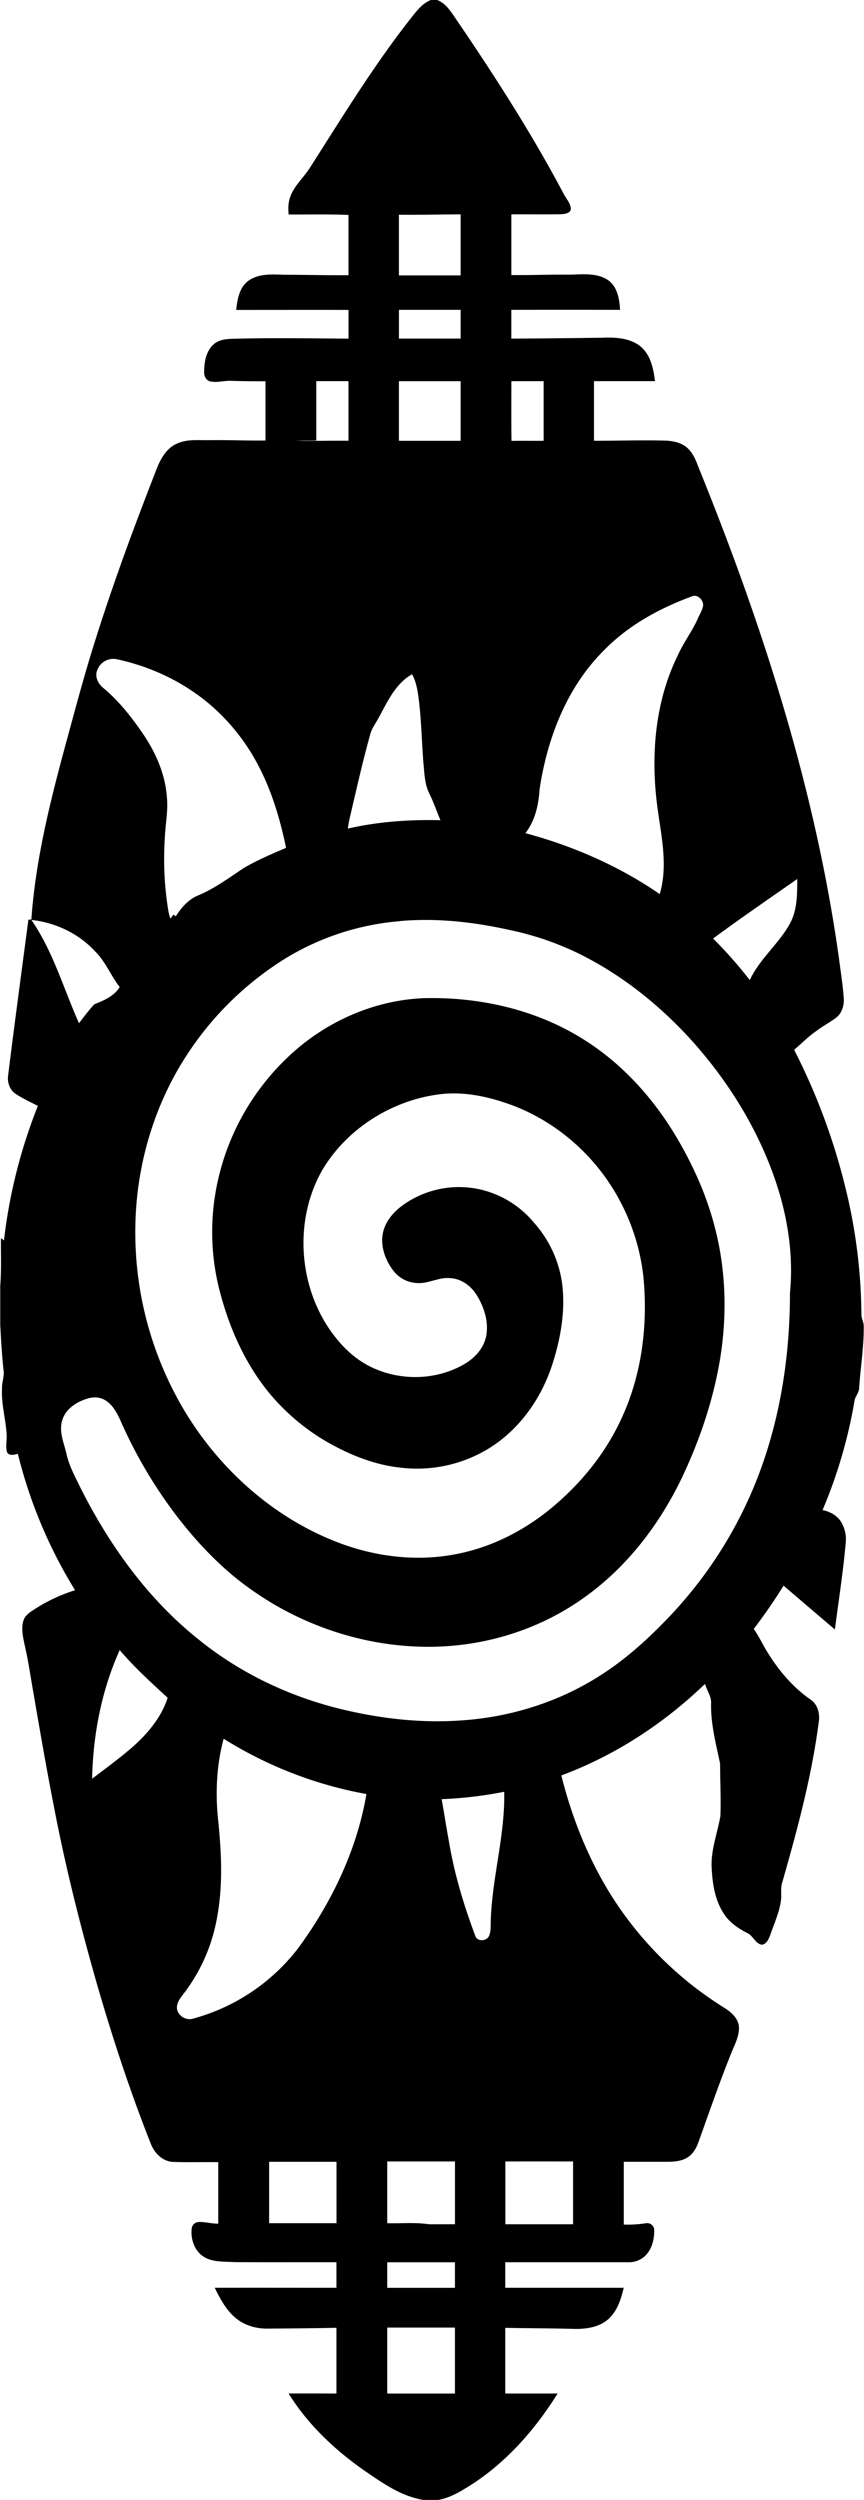 <?xml version="1.0"?>
<svg xmlns="http://www.w3.org/2000/svg" id="Warstwa_1" data-name="Warstwa 1" viewBox="0 0 608.63 1761" width="609" height="1761"><path d="M304.42-484h4.47c4.87,1.79,8.21,5.94,11.05,10.06,27.87,40.79,54.78,82.34,77.92,126,1.8,3.62,4.93,6.76,5.38,10.92-.35,3.43-4.47,3.79-7.15,3.94-11.61.16-23.23,0-34.84.07q0,21.38,0,42.74c13.57.17,27.14-.39,40.73-.27,9-.12,19-1.48,27,3.57,6.95,4.55,8.49,13.53,8.89,21.22q-38.33-.06-76.64,0c0,6.75,0,13.5,0,20.25,21.25-.07,42.49-.34,63.74-.6,9.24-.37,19.51,0,27.1,5.94,7.3,5.94,9.35,15.77,10.43,24.64-14.35,0-28.69,0-43,0q0,21,0,42c17,0,34-.57,50.93-.1,5.32.3,10.95,1.51,15,5.27,4.86,4.38,6.59,10.92,9.06,16.74C539-41.41,575.62,72.81,592.14,190.82c1.19,9.38,2.73,18.73,3.39,28.17.41,5.19-1.25,10.8-5.53,14s-9.39,5.85-13.77,9.24c-5.66,3.9-10.46,8.82-15.65,13.27a443.33,443.33,0,0,1,35.84,95.86A384.38,384.38,0,0,1,608,442.06c0,2.73,1.59,5.17,1.61,7.91.21,14.59-2.27,29-3.2,43.57,0,3.49-2.87,6-3.32,9.4a343.41,343.41,0,0,1-22.48,76.74c5.24,1.09,10.34,3.79,13.16,8.51a23.7,23.7,0,0,1,3.13,14.86c-1.79,20.34-5,40.52-7.6,60.76q-18.1-15.43-36.19-30.88c-6.47,10.51-13.54,20.63-21,30.51,3.73,5.24,6.35,11.15,9.8,16.58,7.83,12.75,17.74,24.4,30,33,5.27,3.39,7,10.1,6,16-5,38.71-15.28,76.48-26,113.92-1,3.91-.06,8-.67,12-1.15,8.33-4.76,16-7.44,23.91-1.1,2.86-2.52,6.52-6,7-4.81-.77-6.12-6.51-10.39-8.29-6.78-3.43-13.23-8-17.11-14.72-5.85-9.5-7.4-20.89-7.9-31.83-.46-12.3,4.17-23.93,6.2-35.88.43-12.29-.19-24.6-.23-36.88-2.9-13.89-6.61-27.83-6.35-42.14.43-5.08-3-9.23-4.25-14-29,27.92-63.46,50.47-101.3,64.5,8.53,33.9,22.2,66.77,42.45,95.4a250.73,250.73,0,0,0,72,68c5.05,3.13,10.44,7.53,10.76,14,.21,7-3.63,13.26-6,19.66-8.14,20.2-15.18,40.81-22.58,61.3-1.4,3.88-3.47,7.74-6.91,10.19-4.07,2.94-9.27,3.54-14.15,3.59-10.52,0-21,0-31.55,0q0,22.11,0,44.23a84.34,84.34,0,0,0,15.47-.93,5,5,0,0,1,6,4.87c.08,6.4-1.61,13.27-6.22,17.94a16.5,16.5,0,0,1-11.73,4.64q-43.53,0-87.05,0,0,9,0,18c27.84,0,55.67,0,83.5,0-1.91,8-4.53,16.48-10.91,22.13s-15.34,6.93-23.59,6.85c-16.33-.48-32.66-.42-49-.78q0,23.13,0,46.27c12.3,0,24.6,0,36.9,0-16.68,26.72-38.28,51-65.6,67.18-5.73,3.54-11.87,6.59-18.56,7.79H299.39c-15.46-2.4-28.53-11.64-41.15-20.25-21.14-14.68-40.35-32.72-54-54.72,11.24-.08,22.48,0,33.72,0q0-23.14,0-46.28c-16,.31-32,.46-48,.56-7.92.18-16.1-1.91-22.36-6.92-7.14-5.61-11.5-13.83-15.43-21.83,28.6-.07,57.2,0,85.79,0,0-6,0-12,0-18-23.94-.06-47.88.08-71.82-.07-8.17-.52-17.6.39-24.09-5.6-4.79-4.46-6.8-11.43-6.13-17.82a5.17,5.17,0,0,1,5-4.85c4.61-.14,9.11,1.22,13.73,1.18q0-21.67,0-43.34c-10.62-.14-21.26.22-31.88-.16-7.76-.38-13.57-6.73-16-13.66C92.45,988.94,80.26,951.85,69.4,914.4,57.51,873,47,831.2,38.89,788.92c-5.16-26.29-9.74-52.68-14.27-79.08-2.16-11.92-3.78-23.94-6.57-35.73-1.08-5.48-2.46-11.29-.65-16.77.82-2.59,2.91-4.45,5.05-6a115.61,115.61,0,0,1,31.28-15.19A336.47,336.47,0,0,1,13.4,540.06c-2.57.63-6.6,1.8-7.74-1.56-1-4.1.18-8.35-.2-12.5-.68-10.7-3.82-21.19-3.23-32-.14-4.35,1.74-8.55,1.08-12.89C2.12,470.56,1.59,459.93,1,449.32V421.79c.89-11.21.36-22.46.5-33.68l2.11,1.63A370.74,370.74,0,0,1,27.5,295c-5.33-2.82-10.9-5.27-15.9-8.66-4.19-2.94-5.81-8.33-5-13.25,4.51-36.45,9.43-72.84,14.24-109.25l2.08-.19c3-42.58,13.52-84.15,24.67-125.22,6.42-23.4,12.59-46.88,19.93-70,13-41.52,28.16-82.35,44-122.86,2.75-6.84,6.82-13.92,13.85-17,7.36-3.52,15.7-2.34,23.58-2.53,13-.17,26,.42,39,.24,0-13.91,0-27.83,0-41.74-8,.05-16,0-24-.28-5-.26-10,1.44-14.93.43-2.93-.67-4.46-3.79-4.31-6.61,0-6.92,1.28-14.7,6.7-19.55,4.79-4.25,11.59-3.78,17.56-4,25.83-.59,51.67-.17,77.5,0,0-6.74,0-13.48,0-20.22-26.38-.06-52.76,0-79.15,0,.74-7.36,2.18-15.77,8.53-20.49,7.22-5.24,16.69-4.56,25.15-4.28,15.15,0,30.3.45,45.45.29q0-21.22,0-42.44c-14.06-.58-28.13-.2-42.2-.31-.35-4.23-.34-8.6,1.22-12.61,2.81-7.79,9.32-13.29,13.68-20.14,23.65-37,46.56-74.66,74.06-109,3.08-3.75,6.56-7.43,11.17-9.25M282-332.75q0,21.38,0,42.75h43.49q0-21.51,0-43c-14.49.05-29,.41-43.48.25m0,67c0,6.75,0,13.49,0,20.24h43.49c0-6.75,0-13.5,0-20.24H282m-58.27,92c-4.65.16-9.31,0-14,.23,12.23.21,24.47-.16,36.71,0q0-21,0-42H223.76c0,13.93,0,27.85,0,41.78M282-215.49v42h43.49q0-21,0-42H282m79.35,42.05c7.54-.14,15.1,0,22.65-.07v-42c-7.58,0-15.15,0-22.73,0,0,14-.13,28,.08,42.07M426.3-25.69c-26.05,26-39.82,61.87-45.16,97.74-.67,10.87-3.17,22.1-10,30.84,33.64,9,66,23.14,94.69,42.91,6.12-20.64.8-42.07-1.85-62.79-4.46-35.51-1.43-72.89,14.57-105.34C482.67-31.6,489-39.69,493-49c1.35-2.92,3.16-5.77,3.45-9-.13-3.49-3.75-7.24-7.39-6.12-23.18,8.46-45.5,20.59-62.79,38.48M69.56-12.43c-2.26,4.6.22,9.89,3.91,12.9,11,9.09,19.88,20.43,27.94,32.13,9,13.21,15.82,28.39,17,44.52,1.07,9.65-1,19.23-1.4,28.85a225.7,225.7,0,0,0,2.51,51.86,22.58,22.58,0,0,0,1.52,5.22l2-2.8c.56.39,1.12.79,1.67,1.2,3.95-6.14,9-12.06,15.95-14.8,11.72-4.92,21.91-12.6,32.46-19.51,9.39-5.4,19.37-9.7,29.34-13.91-4.17-20-10-39.9-19.57-58a144.55,144.55,0,0,0-29.35-38.75C134-1.78,109.2-14.08,83.11-19.64a12,12,0,0,0-13.55,7.21M268,21.05c-2.14,4.2-5.25,8-6.34,12.65-4.64,16.62-8.48,33.45-12.42,50.24-1.12,5.22-2.64,10.38-3.2,15.71,21.36-4.92,43.36-6.42,65.23-5.9C308.41,87,306.07,80,302.67,73.4c-2.73-6.72-2.78-14.15-3.51-21.28-1.11-14.73-1.4-29.52-3.26-44.18-.79-5.85-1.74-11.83-4.66-17-11.5,6.5-17.19,19-23.23,30.16m235.44,156a304.39,304.39,0,0,1,25.85,29.27c7.05-15.15,20.77-25.74,28.61-40.36,4.94-9.46,4.81-20.47,4.86-30.86-19.84,13.89-39.84,27.55-59.32,41.95M22.92,164c15.35,22.15,22.66,48.41,33.6,72.75,3.41-4.58,6.92-9.12,10.76-13.33,6.7-2.69,14-5.65,17.89-12.17-6.15-7.85-9.76-17.47-16.84-24.6C56.66,173.74,40.11,165.83,22.92,164m259.69.87a183.53,183.53,0,0,0-80,25.88,223.37,223.37,0,0,0-71.05,69.86C109.05,295.71,97,337.28,96.24,379a244.88,244.88,0,0,0,26.88,116.77c24.42,47.9,65.91,87.72,116.43,106.93,27.09,10.25,57.1,13.66,85.54,7.44,26-5.49,49.92-18.75,69.62-36.38,18.86-16.67,34.56-37.07,44.85-60.1,13.91-30.7,18-65.22,14.73-98.58a147.77,147.77,0,0,0-16.05-52.3c-16-30.85-43.4-55.71-75.92-68.07-16.42-6.11-34.11-10.11-51.69-7.9-33.34,4.2-64.79,23.84-82.24,52.69-21.76,37.36-17.09,88.1,10.93,121,7.45,8.91,16.88,16.28,27.77,20.48,19.74,7.83,43.12,6.54,61.46-4.38,7.24-4.32,13.4-11.2,15-19.67,1.76-9.75-1.36-19.76-6.36-28.08-4-6.77-11-12.19-19.08-12.53-8-.84-15.2,4-23.17,3.46a22.34,22.34,0,0,1-17.31-9.3c-6-8.1-9.46-19-6.14-28.86,3.24-9.53,11.51-16.27,20.07-21a67.78,67.78,0,0,1,49.58-6.33,69.64,69.64,0,0,1,36.3,23.24A80.72,80.72,0,0,1,397.15,421c2.25,19.43-1.39,39.08-7.5,57.51-8.3,24.8-25,47.31-48.14,60a96.91,96.91,0,0,1-58.59,11.27c-16.15-1.74-31.63-7.44-45.94-15a151.17,151.17,0,0,1-38.74-29c-20.57-21.2-33.83-48.52-41.6-76.8a165.55,165.55,0,0,1-3.55-75,170.79,170.79,0,0,1,49.09-91.84c26.21-25.75,61.94-42,98.8-43.08,38.42-.68,77.59,8.15,110.39,28.62,28,17.27,50.55,42.46,67.09,70.73,11.16,19.12,20.32,39.52,25.92,61,8.92,33.4,9.2,68.81,2.39,102.62-5.17,26-14.07,51.23-25.44,75.17-15.95,33.16-39.19,63.32-69.45,84.59-31.26,22.27-69.57,34-107.88,34.2-44.81.28-89.38-14.28-125.89-40.13-19.24-13.45-35.76-30.43-50.27-48.8A328,328,0,0,1,85.63,516.4c-2.5-5.42-5.53-11.14-10.89-14.22-3.8-2.27-8.52-2.27-12.64-.92-7.5,2.35-15.1,7.25-17.42,15.18-2.51,8,1.23,15.92,3,23.65,1.8,8.38,6,15.92,9.69,23.56C77.82,604.39,105.08,642.45,141,671c30.44,24.61,66.84,41.45,105,50,26.39,6,53.63,8.83,80.67,6.8,35.15-2.4,69.79-13.52,99.27-32.92,17.09-11.16,32.24-25,46.3-39.74a299.84,299.84,0,0,0,59.52-90.76c18.17-43.35,25.86-90.6,25.86-137.45,2.91-29.66-2.59-59.64-13.14-87.36-12.59-33.24-32-63.7-55.66-90.14-23.11-25.61-50.62-47.56-81.78-62.57a209,209,0,0,0-47-15.78c-25.33-5.63-51.47-8.59-77.4-6.29M85.17,678.34c-12.79,28.4-18.76,59.52-19.43,90.58,8.35-6.32,16.78-12.53,24.83-19.22C102.8,739.6,114,727.27,119,711.91,107.3,701.2,95.53,690.4,85.17,678.34m73.29,62.38c-4.92,18.29-5.88,37.45-4,56.25,2.44,23.29,3.67,47-.73,70.18a123,123,0,0,1-24,53.88c-2.19,2.84-4.57,6.15-4.17,9.94.79,5.19,6.61,8.53,11.54,6.89a139.37,139.37,0,0,0,74-49.73c23.52-32.11,41.29-69,48-108.41a285,285,0,0,1-100.68-39m153.7,42.61c1.79,9.83,3.26,19.71,5.09,29.54,3.81,23,10.55,45.32,18.74,67.06,1.61,4,8,3.36,9.6-.33,1.46-3.33,1-7.07,1.18-10.6.93-30.52,10.15-60.26,9.49-90.89a281.88,281.88,0,0,1-44.1,5.22M190.51,1038.76q0,21.62,0,43.24H238q0-21.63,0-43.24H190.51m83.25-.25q0,21.73,0,43.49c9.72.3,19.53-.72,29.19.73,6.18.07,12.37,0,18.56,0,0-14.74,0-29.48,0-44.21q-23.87,0-47.73,0m83.24,0q0,22.11,0,44.24h47.73q0-22.12,0-44.23-23.87-.06-47.75,0m-83.24,71q0,9,0,18h47.73q0-9,0-18-23.87,0-47.73,0m0,46q0,23.23,0,46.48h47.73q0-23.25,0-46.49-23.87,0-47.73,0Z" transform="translate(-1 484)"/></svg>
